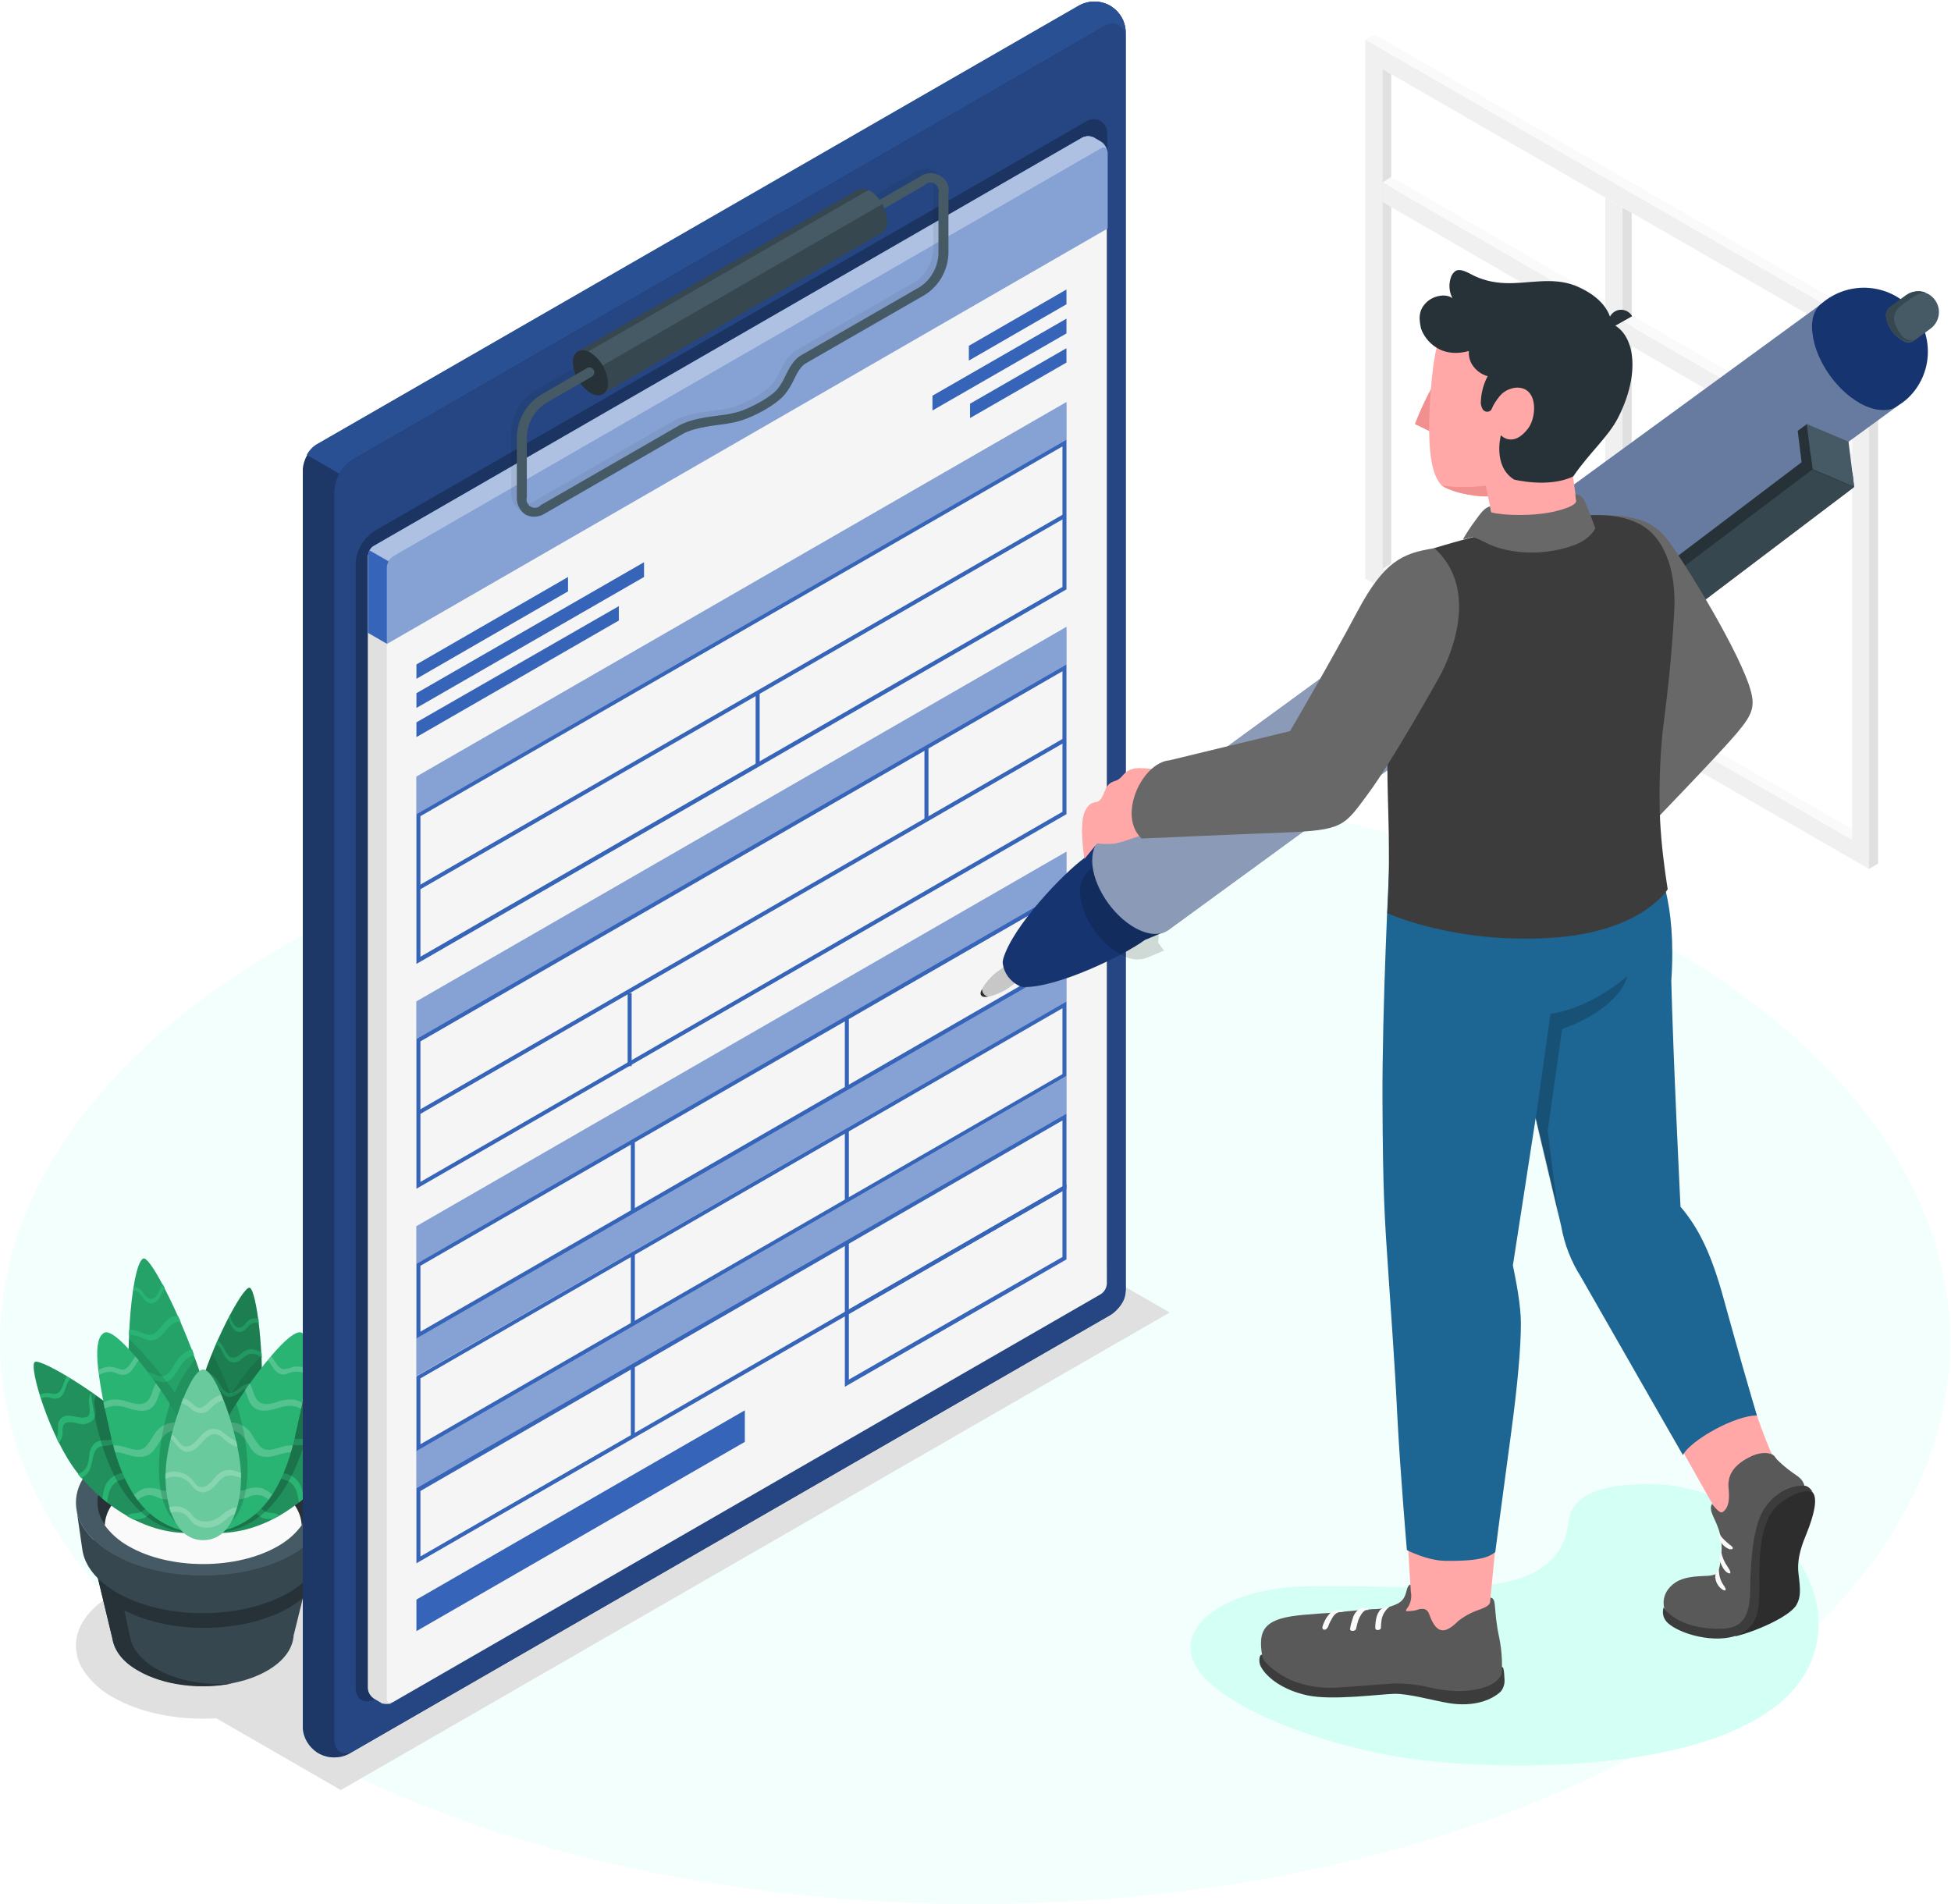 <svg width="419" height="409" viewBox="0 0 419 409" fill="none" xmlns="http://www.w3.org/2000/svg">
  <path d="M61.339 373.58C-20.447 326.411 -20.447 250.083 61.339 202.914C143.125 155.745 275.683 155.831 357.469 202.914C439.255 249.997 439.255 326.411 357.469 373.58C275.683 420.749 143.125 420.749 61.339 373.58Z" fill="#F3FFFC"/>
  <path d="M70.704 355.227C70.446 356.599 69.844 357.886 69.071 359.087C67.439 361.316 65.377 363.203 62.886 364.575C52.233 370.664 34.965 370.664 24.312 364.575C21.907 363.289 19.759 361.402 18.127 359.087C17.354 357.972 16.752 356.685 16.495 355.313C15.55 350.682 18.127 345.879 24.312 342.363C34.965 336.188 52.233 336.188 62.886 342.363C68.985 345.793 71.648 350.596 70.704 355.227Z" fill="#E0E0E0"/>
  <path d="M73.195 384.472L24.398 356.342L202.317 253.771L251.199 281.901L73.195 384.472Z" fill="#E0E0E0"/>
  <path d="M297.504 376.839C320.528 381.385 387.366 382.414 390.458 350.853C392.091 332.586 371.472 318.95 354.978 318.778C348.449 318.693 337.71 319.207 336.851 326.84C335.476 339.361 322.59 340.991 308.673 340.991C300.425 340.991 286.508 340.39 278.175 340.819C271.646 341.162 262.453 343.306 257.986 348.366C247.505 360.287 274.395 372.294 297.504 376.839Z" fill="#D4FFF4"/>
  <path d="M298.793 121.012L397.761 178.043V72.985L298.793 15.953V121.012Z" fill="white"/>
  <path d="M399.651 179.158L397.761 180.273L296.903 122.212L298.793 121.012L399.651 179.158Z" fill="#FAFAFA"/>
  <path d="M293.209 124.271L401.369 186.619V70.841L293.209 8.492V124.271ZM296.903 14.838L397.761 72.985V180.359L296.903 122.212V14.838Z" fill="#F0F0F0"/>
  <path d="M296.903 122.212L298.793 121.012V15.953L296.903 14.838V122.212Z" fill="#E0E0E0"/>
  <path d="M293.209 8.492L295.185 7.377L403.345 69.726L401.369 70.841L293.209 8.492Z" fill="#FAFAFA"/>
  <path d="M403.345 69.726L401.369 70.841V186.619L403.345 185.505V69.726Z" fill="#E0E0E0"/>
  <path d="M396.128 94.168V96.398L296.903 39.195L298.793 37.994L396.128 94.168Z" fill="#FAFAFA"/>
  <path d="M350.425 45.713L348.449 44.598V151.886L350.425 150.771V45.713Z" fill="#E0E0E0"/>
  <path d="M344.755 42.454L348.449 44.598V151.886L344.755 149.828V42.454Z" fill="#F0F0F0"/>
  <path d="M296.903 39.195V43.397L397.761 101.715V97.513L296.903 39.195Z" fill="#F0F0F0"/>
  <path d="M348.449 68.954L350.425 67.754L397.761 95.112V97.513L348.449 68.954Z" fill="#FAFAFA"/>
  <path d="M68.126 330.785H19.072L24.141 351.883C24.57 354.455 26.374 356.942 29.811 358.829C37.457 363.203 49.828 363.203 57.388 358.829C60.996 356.771 62.886 354.027 63.058 351.282L68.126 330.785Z" fill="#37474F"/>
  <path d="M62.113 345.279C63.144 344.679 64.089 343.993 65.034 343.221L67.783 331.986C66.322 333.53 64.69 334.902 62.886 335.931C52.577 341.934 35.996 342.02 25.258 336.445L26.546 331.385L26.117 330.871H19.072L24.141 351.968C24.57 354.541 26.374 357.028 29.811 358.915C35.223 362.002 43.041 362.946 49.913 361.574C37.714 362.517 29.295 357.2 28.093 352.226C27.577 350.253 26.718 345.879 26.718 345.879C36.855 351.111 52.405 350.853 62.113 345.279Z" fill="#263238"/>
  <path d="M70.704 324.61C70.446 325.982 69.844 327.269 69.071 328.384C67.439 330.614 65.377 332.5 62.886 333.873C52.233 339.962 34.965 339.962 24.312 333.873C21.907 332.586 19.759 330.699 18.127 328.384C17.354 327.269 16.752 325.982 16.495 324.61C15.55 319.979 18.127 315.176 24.312 311.66C34.965 305.485 52.233 305.485 62.886 311.66C68.985 315.176 71.648 319.979 70.704 324.61Z" fill="#455A64"/>
  <path d="M69.071 328.384C67.439 330.614 65.377 332.5 62.886 333.873C52.233 339.962 34.965 339.962 24.312 333.873C21.907 332.586 19.759 330.699 18.127 328.384C17.354 327.269 16.752 325.983 16.495 324.61L17.697 332.929C18.213 336.274 20.704 339.533 25.172 342.106C35.309 347.938 51.718 347.938 61.941 342.106C66.322 339.533 68.814 336.36 69.415 333.101L69.501 332.672L70.704 324.696C70.36 325.983 69.844 327.269 69.071 328.384Z" fill="#37474F"/>
  <path d="M59.707 313.461C50.858 308.316 36.426 308.316 27.577 313.461C22.594 316.377 20.361 320.236 21.048 324.01C21.563 326.926 23.711 329.756 27.577 331.9C36.426 337.046 50.858 337.046 59.707 331.9C63.573 329.67 65.721 326.84 66.236 324.01C66.838 320.322 64.69 316.377 59.707 313.461Z" fill="#263238"/>
  <path d="M22.508 327.612C23.797 329.413 25.601 330.957 27.577 332.072C36.426 337.217 50.858 337.217 59.707 332.072C61.683 330.957 63.401 329.499 64.776 327.612C64.69 324.525 62.628 321.523 58.59 319.122C50.343 314.405 36.941 314.405 28.78 319.122C24.656 321.437 22.594 324.525 22.508 327.612Z" fill="#FAFAFA"/>
  <path d="M45.274 318.092C41.236 316.978 40.549 308.144 42.783 298.882C45.017 289.791 52.147 276.241 53.608 276.584C55.068 276.927 56.958 291.592 55.927 301.369C54.724 313.118 49.398 319.122 45.274 318.092Z" fill="#29B473"/>
  <path opacity="0.3" d="M45.274 318.092C41.236 316.978 40.549 308.144 42.783 298.882C45.017 289.791 52.147 276.241 53.608 276.584C55.068 276.927 56.958 291.592 55.927 301.369C54.724 313.118 49.398 319.122 45.274 318.092Z" fill="black"/>
  <path opacity="0.5" d="M47.336 289.534C48.023 290.649 48.539 292.621 50.257 292.621C51.632 292.621 52.319 291.163 53.608 290.82C54.638 290.649 55.583 290.992 56.357 291.678L56.271 290.649C55.583 290.134 54.724 289.791 53.865 289.791C53.092 289.877 52.405 290.134 51.889 290.649C51.288 291.163 50.515 291.849 49.57 291.506C48.711 291.163 48.281 289.877 47.766 289.019C47.508 288.59 47.164 288.162 46.649 287.904C46.563 288.162 46.391 288.419 46.305 288.676C46.735 288.933 47.078 289.191 47.336 289.534ZM52.147 285.932C52.663 285.589 53.178 285.16 53.522 284.645C54.123 284.131 54.896 283.959 55.583 284.216H55.669C55.669 283.873 55.583 283.616 55.583 283.273L55.154 283.187C54.553 283.102 53.951 283.187 53.436 283.53C52.834 283.959 52.577 284.645 51.975 284.988C50.944 285.589 50.085 284.474 49.742 283.616C49.57 283.187 49.484 282.844 49.398 282.415C49.312 282.587 49.14 282.844 49.054 283.016C49.14 283.273 49.226 283.616 49.312 283.873C49.656 285.074 50.773 286.618 52.147 285.932ZM52.061 297.681C51.288 298.11 50.687 298.882 49.828 299.139C47.766 299.739 47.25 296.48 45.876 295.537C45.36 295.108 44.673 294.937 43.986 295.022C43.9 295.28 43.814 295.537 43.728 295.794C44.072 295.709 44.415 295.709 44.759 295.794C45.618 296.052 46.219 296.652 46.563 297.424C47.25 298.624 48.109 300.34 49.742 299.997C50.429 299.739 51.116 299.396 51.718 298.882C52.491 298.196 53.522 297.938 54.553 298.11C55.154 298.281 55.669 298.539 56.185 298.968L56.271 298.024C55.669 297.595 55.068 297.252 54.295 297.167C53.522 297.081 52.663 297.252 52.061 297.681ZM53.35 304.799C52.405 304.628 51.46 304.714 50.601 305.142C49.656 305.657 48.883 306.6 47.938 306.943C45.704 307.801 45.36 304.542 43.728 303.77C43.212 303.513 42.611 303.427 42.01 303.427L41.924 304.199C42.096 304.199 42.353 304.199 42.611 304.199C43.642 304.371 44.501 305.057 44.931 306C45.704 307.458 46.735 308.659 48.539 307.801C49.484 307.372 50.171 306.429 51.202 306C52.233 305.485 53.522 305.571 54.467 306.343C54.724 306.6 54.896 306.858 55.068 307.115C55.154 306.772 55.24 306.515 55.326 306.172C54.724 305.485 54.037 304.971 53.35 304.799Z" fill="#29B473"/>
  <path opacity="0.1" d="M45.274 318.092C49.398 319.207 54.724 313.118 56.013 301.369C56.357 298.024 56.443 294.594 56.271 291.249C52.92 293.993 49.57 299.568 49.57 299.568C48.453 296.566 47.078 293.565 45.618 290.649C44.501 293.307 43.556 296.052 42.869 298.882C40.549 308.144 41.237 316.977 45.274 318.092Z" fill="black"/>
  <path d="M42.01 322.981C36.683 326.411 31.615 314.233 28.951 304.971C26.288 295.709 28.006 271.609 30.756 270.323C32.645 269.38 42.783 290.992 44.759 301.54C46.219 309.087 46.219 320.236 42.01 322.981Z" fill="#29B473"/>
  <path opacity="0.1" d="M42.01 322.981C36.683 326.411 31.615 314.233 28.951 304.971C26.288 295.709 28.006 271.609 30.756 270.323C32.645 269.38 42.783 290.992 44.759 301.54C46.219 309.087 46.219 320.236 42.01 322.981Z" fill="black"/>
  <path d="M30.412 287.304C32.13 288.162 33.419 288.162 34.793 286.704C36.168 285.246 36.941 283.702 38.831 283.959C38.659 283.53 38.487 283.102 38.23 282.673C37.886 282.673 37.628 282.673 37.285 282.759C35.652 283.187 34.879 284.903 33.676 286.017C31.872 287.733 29.982 285.503 27.921 285.589H27.749L27.663 286.704C28.694 286.704 29.553 286.875 30.412 287.304ZM45.188 303.856C44.931 303.77 44.587 303.684 44.329 303.599C43.47 303.427 42.525 303.599 41.752 304.199C40.12 305.4 40.034 308.058 37.456 307.372C35.481 306.858 33.934 305.571 31.872 306.6C31.185 306.943 30.498 307.458 29.982 308.058L30.326 309.002C31.013 308.23 31.958 307.715 32.903 307.372C35.137 306.772 36.855 309.087 39.089 308.659C40.893 308.316 41.151 306.343 42.353 305.314C43.212 304.714 44.415 304.628 45.36 305.142C45.274 304.714 45.188 304.285 45.188 303.856ZM30.584 278.556C31.185 279.414 32.13 280.357 33.247 279.757C34.364 279.157 34.621 277.613 35.395 276.669L34.965 275.812C34.192 276.841 33.848 279.071 32.302 278.985C31.185 278.899 30.67 277.184 29.725 276.669C29.467 276.498 29.123 276.412 28.78 276.498L28.694 277.184H28.951C29.639 277.27 30.068 277.956 30.584 278.556ZM34.621 296.824C36.769 297.252 37.8 294.765 38.745 293.393C39.432 292.278 40.463 291.421 41.666 290.906C41.494 290.563 41.408 290.134 41.236 289.791C40.807 289.877 40.463 290.048 40.12 290.22C39.175 290.82 38.401 291.592 37.8 292.535C37.199 293.479 36.597 294.765 35.652 295.366C34.536 296.137 33.161 294.937 32.044 294.765C30.927 294.594 29.811 294.679 28.78 295.022C28.436 295.108 28.092 295.28 27.749 295.537C27.749 296.052 27.835 296.566 27.835 297.081C28.78 296.309 29.982 295.88 31.271 295.966C32.474 295.966 33.419 296.566 34.621 296.824Z" fill="#29B473"/>
  <path opacity="0.1" d="M41.924 291.935C40.12 294.079 38.659 296.48 37.543 299.053C37.543 299.053 31.701 291.163 27.663 287.561C27.405 294.079 27.749 300.94 28.952 304.971C31.615 314.233 36.598 326.411 42.01 322.981C46.305 320.236 46.219 309.087 44.759 301.54C44.072 298.196 43.127 295.022 41.924 291.935Z" fill="black"/>
  <path d="M41.58 329.241C31.787 329.756 22.594 323.838 16.666 316.377C10.739 308.916 6.1 293.479 7.474 292.535C8.849 291.592 24.656 301.283 30.584 308.316C38.316 317.492 41.58 329.241 41.58 329.241Z" fill="#29B473"/>
  <path opacity="0.2" d="M41.58 329.241C31.787 329.756 22.594 323.838 16.666 316.377C10.739 308.916 6.1 293.479 7.474 292.535C8.849 291.592 24.656 301.283 30.584 308.316C38.316 317.492 41.58 329.241 41.58 329.241Z" fill="black"/>
  <path d="M20.189 304.714C20.79 303.77 20.447 302.655 20.275 301.712C20.189 301.026 20.275 300.34 20.704 299.825L19.587 299.053C19.158 299.825 18.986 300.768 19.158 301.712C19.33 302.827 19.587 304.285 18.127 304.456C16.495 304.714 14.175 303.17 12.886 304.885C12.285 305.657 12.457 306.686 12.457 307.629C12.457 308.058 12.285 308.487 12.113 308.83C12.285 309.173 12.457 309.602 12.629 309.945C13.058 309.43 13.23 308.916 13.402 308.316C13.574 307.201 13.058 305.743 14.605 305.485C15.636 305.314 16.667 305.828 17.783 305.914C18.728 305.828 19.673 305.485 20.189 304.714ZM14.777 296.566C14.863 296.395 15.034 296.223 15.206 296.137L14.347 295.623C13.66 296.566 13.66 297.853 12.886 298.796C12.457 299.311 11.684 299.568 11.082 299.311C10.395 299.139 9.708 299.139 9.021 299.396C8.849 299.482 8.763 299.568 8.591 299.654C8.677 299.911 8.763 300.082 8.849 300.34C9.192 300.168 9.536 300.082 9.88 300.082C10.653 300.082 11.34 300.425 12.027 300.425C12.543 300.34 12.972 300.168 13.316 299.739C14.089 298.71 14.089 297.51 14.777 296.566ZM25.601 309.688C26.374 309.002 26.89 308.144 27.062 307.201C27.148 306.515 27.233 305.828 27.319 305.142L26.374 304.285C26.203 305.4 26.288 306.6 25.687 307.715C25.086 308.83 23.883 309.43 22.68 309.345C21.735 309.259 20.79 309.516 20.103 310.202C19.502 310.974 19.158 311.918 19.158 312.861C18.986 314.233 18.728 315.52 17.44 316.291C17.182 316.377 17.01 316.549 16.753 316.634C17.01 316.892 17.182 317.235 17.44 317.492C17.955 317.235 18.471 316.806 18.814 316.377C20.447 314.405 19.158 310.545 22.594 310.545C23.711 310.46 24.742 310.202 25.601 309.688ZM30.842 310.631C31.013 310.288 31.271 309.945 31.615 309.602C31.357 309.259 31.013 308.916 30.756 308.573C29.983 309.43 29.381 310.46 29.209 311.66C29.038 312.947 28.608 314.233 27.921 315.348C27.062 316.463 25.687 316.291 24.57 316.978C23.625 317.492 22.852 318.35 22.508 319.379C22.251 320.151 22.079 321.008 21.993 321.866C22.337 322.123 22.68 322.466 23.024 322.724C23.024 322.638 23.024 322.638 23.024 322.552C23.196 321.18 23.453 319.722 24.484 318.693C25.515 317.664 26.976 317.835 28.007 317.063C30.154 315.605 29.811 312.689 30.842 310.631ZM35.137 314.748C34.879 315.005 34.622 315.176 34.364 315.52C32.646 317.321 32.903 319.722 32.302 321.952C32.044 323.152 31.271 324.267 30.154 324.782C29.209 325.211 28.178 324.782 27.319 325.554L27.233 325.639C27.749 325.897 28.178 326.154 28.694 326.411C28.952 326.326 29.295 326.326 29.553 326.326C30.068 326.326 30.584 326.154 31.099 325.983C31.872 325.554 32.56 324.782 32.903 323.924C33.934 321.78 33.505 319.293 34.708 317.235C34.965 316.72 35.309 316.291 35.738 315.948C35.653 315.52 35.395 315.091 35.137 314.748Z" fill="#29B473"/>
  <path opacity="0.2" d="M19.502 298.967C20.447 307.029 24.742 328.898 41.58 329.241C41.58 329.241 38.316 317.578 30.498 308.316C28.006 305.314 23.711 301.883 19.502 298.967Z" fill="black"/>
  <path d="M41.58 329.241C33.848 328.127 27.233 323.238 23.883 308.744C20.532 294.251 19.931 287.733 22.336 286.275C25 284.645 35.566 299.225 38.917 305.657C47.422 321.78 41.58 329.241 41.58 329.241Z" fill="#29B473"/>
  <path opacity="0.2" d="M27.319 302.398C29.209 302.998 31.787 303.684 33.161 301.712C33.848 300.769 34.02 299.568 34.536 298.539C34.192 298.024 33.848 297.595 33.505 297.081C32.646 298.453 32.646 300.425 31.185 301.283C30.068 301.883 28.78 301.455 27.577 301.112C26.46 300.683 25.258 300.511 24.055 300.597C23.367 300.683 22.766 300.94 22.165 301.283L22.422 302.569C22.68 302.398 22.938 302.312 23.196 302.226C24.656 301.798 26.031 301.883 27.319 302.398ZM25 294.937C25.515 295.194 26.203 295.366 26.804 295.28C28.007 295.022 28.608 293.908 29.209 292.964C29.381 292.707 29.553 292.45 29.811 292.192L29.123 291.335L28.952 291.506C28.264 292.364 27.577 294.165 26.288 294.165C25.601 294.079 25 293.822 24.398 293.65C23.883 293.565 23.282 293.479 22.766 293.65C22.251 293.736 21.735 293.908 21.22 294.251C21.22 294.594 21.306 294.937 21.306 295.28C21.907 294.937 22.68 294.679 23.367 294.679C23.883 294.594 24.484 294.679 25 294.937ZM33.419 310.974C34.192 309.945 34.708 308.659 35.738 307.887C36.941 307.115 38.316 306.858 39.69 307.201C39.432 306.686 39.175 306.086 38.831 305.571C37.972 305.4 37.027 305.485 36.168 305.743C34.965 306.086 33.934 306.858 33.247 307.887C32.646 308.916 32.044 309.859 31.271 310.717C29.725 312.175 27.577 310.888 25.859 310.545C25.343 310.46 24.828 310.374 24.312 310.46C24.484 310.974 24.57 311.489 24.742 311.918C25.429 311.918 26.117 312.003 26.804 312.261C29.381 313.118 31.701 313.547 33.419 310.974ZM42.353 313.804C42.182 313.804 42.096 313.89 41.924 313.89C40.893 314.319 40.034 315.005 39.347 315.863C38.573 316.806 38.23 318.007 37.457 318.95C36.855 319.979 35.481 320.494 34.364 319.979C33.247 319.55 32.044 319.465 30.927 319.722C30.154 319.979 29.381 320.494 28.78 321.094C29.038 321.523 29.295 321.866 29.553 322.209C30.068 321.78 30.584 321.437 31.185 321.266C32.044 321.008 32.989 321.18 33.848 321.609C35.824 322.552 38.23 321.866 39.261 319.979C39.948 319.036 40.292 317.835 41.065 316.978C41.494 316.463 42.01 316.034 42.611 315.777C42.697 315.091 42.525 314.49 42.353 313.804Z" fill="white"/>
  <path opacity="0.15" d="M38.917 305.657C38.316 304.456 37.457 303.084 36.512 301.455C33.161 311.746 32.13 326.754 41.666 329.241C41.58 329.241 47.422 321.78 38.917 305.657Z" fill="black"/>
  <path d="M45.618 329.241C55.412 329.756 64.604 323.838 70.532 316.377C76.459 308.916 81.099 293.479 79.81 292.535C78.521 291.592 62.542 301.283 56.7 308.316C48.883 317.492 45.618 329.241 45.618 329.241Z" fill="#29B473"/>
  <path opacity="0.2" d="M45.618 329.241C55.412 329.756 64.604 323.838 70.532 316.377C76.459 308.916 81.099 293.479 79.81 292.535C78.521 291.592 62.542 301.283 56.7 308.316C48.883 317.492 45.618 329.241 45.618 329.241Z" fill="black"/>
  <path d="M69.415 305.657C70.446 305.571 71.477 305.057 72.594 305.228C74.14 305.485 73.71 306.943 73.796 308.058C73.882 308.659 74.14 309.259 74.484 309.688C74.656 309.345 74.827 308.916 74.999 308.573C74.827 308.23 74.656 307.801 74.656 307.372C74.656 306.429 74.913 305.485 74.226 304.628C72.937 302.998 70.618 304.456 68.986 304.199C67.439 304.027 67.783 302.57 67.869 301.455C68.04 300.597 67.954 299.654 67.525 298.796L66.408 299.568C66.752 300.168 66.924 300.769 66.838 301.455C66.666 302.484 66.408 303.599 66.924 304.456C67.611 305.485 68.556 305.828 69.415 305.657ZM73.968 299.654C74.312 299.997 74.741 300.254 75.257 300.34C76.03 300.425 76.717 299.997 77.405 299.997C77.748 299.997 78.092 300.082 78.436 300.254C78.521 299.997 78.607 299.739 78.693 299.568C78.607 299.482 78.436 299.396 78.264 299.311C77.576 299.053 76.889 299.053 76.202 299.225C75.515 299.482 74.827 299.225 74.312 298.71C73.625 297.767 73.625 296.48 72.851 295.537L71.992 296.052C72.164 296.137 72.336 296.309 72.422 296.48C73.109 297.51 73.109 298.71 73.968 299.654ZM64.604 310.374C68.126 310.374 66.752 314.233 68.384 316.206C68.728 316.634 69.243 316.978 69.759 317.235C70.016 316.978 70.274 316.72 70.446 316.377C70.188 316.291 70.016 316.206 69.759 316.034C68.47 315.262 68.298 313.976 68.04 312.604C67.954 311.66 67.611 310.717 67.095 309.945C66.408 309.259 65.463 309.002 64.432 309.087C63.23 309.173 62.027 308.573 61.425 307.544C60.824 306.429 60.91 305.314 60.738 304.113L59.793 304.971C59.879 305.657 59.965 306.343 60.051 307.029C60.223 308.058 60.824 308.916 61.511 309.602C62.456 310.288 63.487 310.545 64.604 310.374ZM59.106 317.063C60.223 317.835 61.683 317.664 62.714 318.693C63.745 319.722 63.917 321.094 64.174 322.552V322.724C64.518 322.466 64.862 322.209 65.205 321.866C65.12 321.008 64.948 320.236 64.69 319.379C64.26 318.35 63.573 317.492 62.628 316.978C61.511 316.377 60.137 316.463 59.278 315.348C58.59 314.233 58.161 313.032 57.989 311.746C57.731 310.631 57.216 309.516 56.443 308.659C56.185 309.002 55.841 309.345 55.584 309.688C55.841 310.031 56.099 310.374 56.271 310.717C57.388 312.689 57.044 315.605 59.106 317.063ZM51.374 315.948C51.804 316.291 52.147 316.72 52.405 317.149C53.694 319.122 53.264 321.694 54.209 323.838C54.553 324.696 55.24 325.382 56.099 325.897C56.614 326.154 57.13 326.24 57.645 326.24C57.903 326.24 58.247 326.24 58.505 326.326C59.02 326.068 59.45 325.811 59.965 325.554L59.879 325.468C59.106 324.696 57.989 325.125 57.044 324.696C55.927 324.096 55.154 323.067 54.982 321.866C54.381 319.636 54.553 317.235 52.92 315.434C52.663 315.177 52.405 314.919 52.147 314.662C51.804 315.091 51.632 315.52 51.374 315.948Z" fill="#29B473"/>
  <path opacity="0.2" d="M67.697 298.967C66.752 307.029 62.456 328.898 45.618 329.241C45.618 329.241 48.883 317.578 56.7 308.316C59.192 305.314 63.487 301.883 67.697 298.967Z" fill="black"/>
  <path d="M45.618 329.241C53.35 328.127 59.965 323.238 63.315 308.744C66.666 294.251 67.267 287.733 64.862 286.275C62.199 284.645 51.632 299.225 48.281 305.657C39.776 321.78 45.618 329.241 45.618 329.241Z" fill="#29B473"/>
  <path opacity="0.2" d="M63.917 302.226C64.174 302.312 64.432 302.484 64.69 302.569L64.948 301.283C64.346 300.94 63.745 300.768 63.058 300.597C61.855 300.511 60.652 300.683 59.535 301.112C58.419 301.455 57.13 301.883 55.927 301.283C54.467 300.511 54.467 298.453 53.608 297.081C53.264 297.595 52.92 298.024 52.577 298.539C53.092 299.482 53.264 300.768 53.951 301.712C55.412 303.599 57.903 302.998 59.793 302.398C61.168 301.883 62.628 301.798 63.917 302.226ZM63.917 294.594C64.69 294.679 65.377 294.851 65.979 295.194C65.979 294.851 66.064 294.508 66.15 294.165C65.721 293.908 65.12 293.65 64.604 293.564C64.088 293.479 63.487 293.479 62.972 293.564C62.37 293.822 61.683 293.993 61.082 294.079C59.707 294.079 59.106 292.278 58.333 291.42C58.247 291.335 58.247 291.335 58.161 291.249L57.474 292.107C57.731 292.364 57.903 292.621 58.075 292.878C58.676 293.822 59.278 294.937 60.48 295.194C61.082 295.28 61.683 295.108 62.284 294.851C62.714 294.679 63.315 294.594 63.917 294.594ZM60.394 312.261C61.082 312.089 61.769 311.918 62.456 311.918C62.628 311.403 62.714 310.974 62.886 310.46C62.37 310.46 61.855 310.46 61.339 310.545C59.621 310.888 57.474 312.175 55.927 310.717C55.154 309.859 54.553 308.916 53.951 307.887C53.264 306.858 52.233 306.086 51.03 305.743C50.171 305.485 49.226 305.4 48.367 305.571C48.109 306.086 47.766 306.686 47.508 307.201C48.883 306.858 50.257 307.115 51.46 307.887C52.577 308.659 53.092 309.859 53.779 310.974C55.498 313.547 57.817 313.118 60.394 312.261ZM44.415 315.691C45.017 315.948 45.618 316.377 46.048 316.892C46.821 317.835 47.164 318.95 47.852 319.893C48.968 321.78 51.374 322.552 53.35 321.523C54.123 321.094 55.068 321.008 56.013 321.18C56.614 321.351 57.216 321.694 57.645 322.123C57.903 321.78 58.161 321.437 58.419 321.008C57.817 320.408 57.044 319.979 56.271 319.636C55.154 319.379 53.951 319.465 52.92 319.893C51.803 320.408 50.429 319.979 49.828 318.864C49.14 317.921 48.711 316.72 47.938 315.777C47.25 314.919 46.391 314.233 45.36 313.804C45.274 313.719 45.103 313.719 45.017 313.719C44.673 314.49 44.501 315.091 44.415 315.691Z" fill="white"/>
  <path opacity="0.15" d="M48.281 305.657C48.883 304.456 49.742 303.084 50.773 301.455C54.123 311.746 55.154 326.754 45.618 329.241C45.618 329.241 39.776 321.78 48.281 305.657Z" fill="black"/>
  <path d="M43.642 330.785C50.171 330.785 52.319 321.952 51.632 314.833C50.944 307.715 46.477 294.165 43.642 294.165C40.807 294.165 36.254 307.715 35.652 314.833C35.051 321.952 37.113 330.785 43.642 330.785Z" fill="#29B473"/>
  <path opacity="0.3" d="M43.642 330.785C50.171 330.785 52.319 321.952 51.632 314.833C50.944 307.715 46.477 294.165 43.642 294.165C40.807 294.165 36.254 307.715 35.652 314.833C35.051 321.952 37.113 330.785 43.642 330.785Z" fill="white"/>
  <path opacity="0.2" d="M43.556 303.513C44.587 303.341 45.274 302.484 45.962 301.798C46.563 301.283 47.25 300.94 47.938 300.768C47.766 300.34 47.594 299.911 47.422 299.568C46.391 299.911 45.446 300.511 44.673 301.283C44.329 301.712 43.814 302.055 43.298 302.312C42.525 302.569 42.01 302.141 41.494 301.626C40.893 301.026 40.206 300.511 39.347 300.34H39.261C39.089 300.683 39.003 301.026 38.831 301.369C39.69 301.54 40.464 301.969 41.065 302.655C41.838 303.256 42.697 303.599 43.556 303.513ZM38.745 311.231C40.893 312.947 42.697 310.545 44.072 309.087C45.188 307.887 46.477 307.629 47.766 308.744C48.453 309.516 49.312 310.117 50.257 310.545C50.515 310.631 50.773 310.717 51.03 310.717C50.944 310.288 50.858 309.859 50.773 309.516C49.742 309.087 48.883 308.487 48.109 307.801C46.133 306.171 44.415 306.858 42.869 308.659C42.01 309.688 40.549 311.403 39.089 310.374C38.23 309.688 37.8 308.659 36.941 308.058C36.855 308.401 36.769 308.744 36.683 309.087C37.457 309.516 37.886 310.631 38.745 311.231ZM41.151 319.036C42.353 320.665 43.9 321.094 45.618 319.636C46.477 318.95 46.993 318.007 47.852 317.406C49.054 316.549 50.515 316.978 51.803 317.492C51.803 317.063 51.803 316.72 51.803 316.377C51.202 316.12 50.601 315.948 49.999 315.777C49.054 315.605 48.023 315.777 47.164 316.377C46.219 317.063 45.704 318.092 44.759 318.779C44.243 319.293 43.556 319.465 42.869 319.379C42.096 319.122 41.666 318.178 41.151 317.664C40.464 316.977 39.604 316.463 38.574 316.206C37.542 315.948 36.426 316.034 35.481 316.549C35.481 316.892 35.481 317.321 35.481 317.664C37.457 316.634 39.862 317.235 41.151 319.036ZM47.336 325.639C46.305 326.497 45.017 326.84 43.642 326.754C42.955 326.754 42.268 326.411 41.752 325.983C41.408 325.639 41.151 325.125 40.721 324.782C40.034 324.096 39.175 323.667 38.316 323.581C37.628 323.495 36.941 323.581 36.254 323.753C36.34 324.182 36.512 324.525 36.597 324.953C37.714 324.525 38.917 324.696 39.862 325.382C40.635 325.982 40.979 326.926 41.838 327.44C42.611 327.869 43.47 328.127 44.415 328.127C45.36 328.127 46.305 327.869 47.078 327.44C48.023 326.926 48.711 326.068 49.57 325.554C49.828 325.382 50.085 325.296 50.343 325.211C50.515 324.696 50.687 324.267 50.858 323.753C50.515 323.753 50.257 323.838 49.913 323.924C49.054 324.353 48.109 324.953 47.336 325.639Z" fill="white"/>
  <path d="M231.955 1.117L68.126 95.455C66.322 96.656 65.205 98.628 65.033 100.772V371.094C65.119 373.238 66.322 375.21 68.126 376.411L68.728 376.754C70.618 377.697 72.937 377.697 74.827 376.754L238.656 282.33C240.461 281.13 241.577 279.157 241.749 277.013V6.692C241.663 4.548 240.461 2.575 238.656 1.374L238.055 1.031C236.165 0.088 233.845 0.088 231.955 1.117Z" fill="#3564B9"/>
  <path opacity="0.45" d="M231.955 1.117L68.126 95.455C66.322 96.656 65.205 98.628 65.033 100.772V371.094C65.119 373.238 66.322 375.21 68.126 376.411L68.728 376.754C70.618 377.697 72.937 377.697 74.827 376.754L238.656 282.33C240.461 281.13 241.577 279.157 241.749 277.013V6.692C241.663 4.548 240.461 2.575 238.656 1.374L238.055 1.031C236.165 0.088 233.845 0.088 231.955 1.117Z" fill="black"/>
  <path d="M241.749 277.184C241.749 279.843 239.859 281.558 237.54 282.93L76.03 375.982C73.71 377.354 71.82 376.239 71.82 373.495V105.918C71.82 102.916 73.453 100.172 76.03 98.628L237.54 5.49C238.914 4.719 240.632 5.147 241.406 6.52C241.663 6.948 241.749 7.463 241.749 7.978V277.184Z" fill="#3564B9"/>
  <path opacity="0.3" d="M241.749 277.184C241.749 279.843 239.859 281.558 237.54 282.93L76.03 375.982C73.71 377.354 71.82 376.239 71.82 373.495V105.918C71.82 102.916 73.453 100.172 76.03 98.628L237.54 5.49C238.914 4.719 240.632 5.147 241.406 6.52C241.663 6.948 241.749 7.463 241.749 7.978V277.184Z" fill="black"/>
  <path d="M241.749 6.691V7.892C241.749 6.348 240.461 5.062 238.914 5.062C238.399 5.062 237.969 5.233 237.54 5.405L76.03 98.542C74.741 99.314 73.71 100.343 72.937 101.629L72.851 101.715L65.893 97.684C66.408 96.741 67.181 95.883 68.126 95.369L231.956 1.031C233.846 0.087 236.165 0.087 238.055 1.031L238.656 1.374C240.546 2.574 241.663 4.547 241.749 6.691Z" fill="#3564B9"/>
  <path opacity="0.2" d="M241.749 6.691V7.892C241.749 6.348 240.461 5.062 238.914 5.062C238.399 5.062 237.969 5.233 237.54 5.405L76.03 98.542C74.741 99.314 73.71 100.343 72.937 101.629L72.851 101.715L65.893 97.684C66.408 96.741 67.181 95.883 68.126 95.369L231.956 1.031C233.846 0.087 236.165 0.087 238.055 1.031L238.656 1.374C240.546 2.574 241.663 4.547 241.749 6.691Z" fill="black"/>
  <path opacity="0.25" d="M237.797 270.923C237.797 273.668 235.821 275.469 233.416 276.841L80.755 364.833C78.35 366.205 76.374 365.09 76.374 362.346V121.44C76.374 118.353 78.006 115.523 80.669 113.893L233.416 25.988C234.791 25.216 236.595 25.644 237.368 27.017C237.626 27.445 237.711 27.96 237.797 28.475V270.923Z" fill="black"/>
  <path d="M80.325 117.238L232.385 29.59C233.158 29.161 234.189 29.161 234.962 29.59L236.423 30.447C237.196 30.962 237.711 31.819 237.711 32.677V275.726C237.625 276.669 237.196 277.441 236.423 277.956L84.363 365.604C83.59 366.033 82.559 366.033 81.786 365.604L80.325 364.747C79.552 364.232 79.037 363.375 79.037 362.517V119.554C79.037 118.61 79.552 117.753 80.325 117.238Z" fill="#F5F5F5"/>
  <path d="M84.105 365.862C83.933 365.948 83.762 365.948 83.59 365.948H83.332C83.074 365.948 82.817 365.948 82.559 365.948C82.387 365.948 82.215 365.862 82.043 365.862C81.957 365.862 81.872 365.776 81.786 365.69L80.325 364.833C79.552 364.318 79.037 363.46 79.037 362.603V119.554C79.037 119.125 79.208 118.696 79.38 118.267L83.418 120.583C83.16 121.012 83.074 121.44 83.074 121.869V364.918C83.074 365.604 83.504 365.948 84.105 365.862Z" fill="#E0E0E0"/>
  <path d="M236.509 30.447L235.048 29.59C234.275 29.161 233.244 29.161 232.471 29.59L80.411 117.238C79.638 117.753 79.123 118.61 79.123 119.468V135.848L83.16 138.25L237.883 49.057V32.677C237.711 31.819 237.282 30.962 236.509 30.447Z" fill="#3564B9"/>
  <path opacity="0.4" d="M236.509 30.447L235.048 29.59C234.275 29.161 233.244 29.161 232.471 29.59L80.411 117.238C79.638 117.753 79.123 118.61 79.123 119.468V135.848L83.16 138.25L237.883 49.057V32.677C237.711 31.819 237.282 30.962 236.509 30.447Z" fill="white"/>
  <path d="M237.711 32.248C237.54 31.733 237.024 31.562 236.423 31.905L84.363 119.554C84.019 119.811 83.676 120.154 83.418 120.497L79.38 118.182C79.638 117.753 79.896 117.41 80.325 117.238L232.385 29.59C233.158 29.161 234.189 29.161 234.962 29.59L236.423 30.447C237.11 30.876 237.54 31.562 237.711 32.248Z" fill="#3564B9"/>
  <path opacity="0.6" d="M237.711 32.248C237.54 31.733 237.024 31.562 236.423 31.905L84.363 119.554C84.019 119.811 83.676 120.154 83.418 120.497L79.38 118.182C79.638 117.753 79.896 117.41 80.325 117.238L232.385 29.59C233.158 29.161 234.189 29.161 234.962 29.59L236.423 30.447C237.11 30.876 237.54 31.562 237.711 32.248Z" fill="white"/>
  <path d="M79.037 119.554V135.934L83.074 138.25V121.869C83.074 121.44 83.246 121.012 83.418 120.583L79.38 118.267C79.123 118.61 79.037 119.039 79.037 119.554Z" fill="#3564B9"/>
  <path d="M208.073 74.271L229.034 62.179V65.352L208.073 77.445V74.271Z" fill="#3564B9"/>
  <path d="M200.255 84.992L229.035 68.44V71.613L200.255 88.165V84.992Z" fill="#3564B9"/>
  <path d="M208.33 86.707L229.034 74.786V77.873L208.33 89.794V86.707Z" fill="#3564B9"/>
  <path d="M89.432 142.709L121.991 123.928V127.015L89.432 145.797V142.709Z" fill="#3564B9"/>
  <path d="M89.432 148.884L138.314 120.754V123.928L89.432 152.057V148.884Z" fill="#3564B9"/>
  <path d="M89.432 155.145L132.902 130.188V133.276L89.432 158.318V155.145Z" fill="#3564B9"/>
  <path d="M89.432 166.808L229.034 86.364V94.425L89.432 174.87V166.808Z" fill="#3564B9"/>
  <path opacity="0.4" d="M89.432 166.808L229.034 86.364V94.425L89.432 174.87V166.808Z" fill="white"/>
  <path d="M228.175 95.883V126.072L90.291 205.487V175.299L228.175 95.883ZM229.034 94.425L89.432 174.87V207.031L229.034 126.586V94.425Z" fill="#3564B9"/>
  <path d="M228.413 110.431L89.646 190.372L90.075 191.114L228.843 111.173L228.413 110.431Z" fill="#3564B9"/>
  <path d="M163.142 148.713H162.283V164.321H163.142V148.713Z" fill="#3564B9"/>
  <path d="M89.432 215.092L229.034 134.648V142.709L89.432 223.154V215.092Z" fill="#3564B9"/>
  <path opacity="0.4" d="M89.432 215.092L229.034 134.648V142.709L89.432 223.154V215.092Z" fill="white"/>
  <path d="M228.175 144.167V174.356L90.291 253.857V223.669L228.175 144.167ZM229.034 142.709L89.432 223.154V255.315L229.034 174.87V142.709Z" fill="#3564B9"/>
  <path d="M228.383 158.601L89.648 238.622L90.078 239.365L228.813 159.344L228.383 158.601Z" fill="#3564B9"/>
  <path d="M135.651 213.291H134.792V228.986H135.651V213.291Z" fill="#3564B9"/>
  <path d="M199.396 160.462H198.537V176.071H199.396V160.462Z" fill="#3564B9"/>
  <path d="M89.432 263.376L229.034 182.932V190.908L89.432 271.438V263.376Z" fill="#3564B9"/>
  <path opacity="0.4" d="M89.432 263.376L229.034 182.932V190.908L89.432 271.438V263.376Z" fill="white"/>
  <path d="M228.175 192.451V206.516L90.291 286.018V271.867L228.175 192.451ZM229.034 190.908L89.432 271.438V287.561L229.034 207.117V190.908Z" fill="#3564B9"/>
  <path d="M136.338 245.281H135.479V260.289H136.338V245.281Z" fill="#3564B9"/>
  <path d="M182.3 218.609H181.441V233.703H182.3V218.609Z" fill="#3564B9"/>
  <path d="M89.432 287.475L229.034 207.031V215.092L89.432 295.537V287.475Z" fill="#3564B9"/>
  <path opacity="0.4" d="M89.432 287.475L229.034 207.031V215.092L89.432 295.537V287.475Z" fill="white"/>
  <path d="M228.175 216.55V230.701L90.291 310.202V296.052L228.175 216.55ZM229.034 215.092L89.432 295.623V311.746L229.034 231.13V215.092Z" fill="#3564B9"/>
  <path d="M136.338 269.38H135.479V284.388H136.338V269.38Z" fill="#3564B9"/>
  <path d="M182.3 242.794H181.441V257.888H182.3V242.794Z" fill="#3564B9"/>
  <path d="M89.432 311.66L229.034 231.13V239.191L89.432 319.636V311.66Z" fill="#3564B9"/>
  <path opacity="0.4" d="M89.432 311.66L229.034 231.13V239.191L89.432 319.636V311.66Z" fill="white"/>
  <path d="M228.175 240.649V254.8L90.291 334.301V320.236L228.175 240.649ZM229.034 239.192L89.432 319.636V335.759L229.034 255.315V239.192Z" fill="#3564B9"/>
  <path d="M136.338 293.479H135.479V308.487H136.338V293.479Z" fill="#3564B9"/>
  <path d="M182.3 266.893H181.441V281.987H182.3V266.893Z" fill="#3564B9"/>
  <path d="M228.175 255.829V269.98L182.3 296.309V282.158L228.175 255.829ZM229.035 254.371L181.441 281.729V297.853L229.035 270.495V254.371Z" fill="#3564B9"/>
  <path d="M89.432 343.564L159.963 302.913V309.688L89.432 350.339V343.564Z" fill="#3564B9"/>
  <g opacity="0.25">
  <path opacity="0.25" d="M202.575 40.567V53.603C202.403 57.205 200.513 60.55 197.42 62.436L172.077 77.016C170.788 77.702 170.101 79.16 169.328 80.704C168.812 81.819 168.125 82.933 167.352 83.877C165.376 86.107 161.08 88.422 158.073 89.365C157.128 89.709 156.098 89.966 155.067 90.052C154.723 90.137 154.293 90.137 153.864 90.223C151.115 90.566 147.678 91.081 145.617 92.196L115.978 109.262C115.205 109.777 114.346 110.034 113.401 110.034C112.799 110.034 112.198 109.863 111.682 109.605C110.394 108.748 109.706 107.29 109.792 105.746V92.71C109.964 89.108 111.854 85.763 114.947 83.877L124.912 78.131C124.998 78.131 124.998 78.131 125.084 78.045C125.6 77.788 126.201 78.131 126.459 78.645C126.631 79.074 126.459 79.589 126.115 79.846L126.029 79.932L116.064 85.678C113.658 87.222 112.198 89.88 112.026 92.71V105.746C111.768 106.689 112.284 107.719 113.315 107.976C113.916 108.147 114.603 107.976 115.033 107.461L144.672 90.395C147.077 89.022 150.771 88.508 153.692 88.165C154.122 88.079 154.551 88.079 154.895 87.993C155.84 87.822 156.699 87.65 157.558 87.393C160.221 86.535 164.259 84.391 165.891 82.505C166.578 81.647 167.094 80.704 167.523 79.76C168.383 78.045 169.242 76.244 171.046 75.215L196.389 60.635C198.795 59.092 200.255 56.433 200.427 53.603V40.567C200.685 39.624 200.169 38.68 199.224 38.337C198.623 38.166 197.935 38.337 197.42 38.852L188.829 43.826C188.571 43.14 188.142 42.539 187.712 42.025L196.389 37.051C198.021 35.764 200.427 36.022 201.801 37.651C202.489 38.423 202.832 39.538 202.575 40.567Z" fill="black"/>
  </g>
  <path d="M184.104 40.824C184.963 40.395 185.994 40.481 186.767 41.082C189.001 42.539 190.375 44.941 190.547 47.599C190.633 48.543 190.203 49.486 189.43 50.001L129.38 84.649L124.053 75.472L184.104 40.824Z" fill="#37474F"/>
  <path d="M126.802 80.017L189.516 43.826C188.915 42.711 187.97 41.682 186.853 40.996C186.767 40.91 186.595 40.91 186.509 40.824L124.74 76.415L126.802 80.017Z" fill="#455A64"/>
  <path d="M126.802 75.729C124.74 74.529 123.022 75.472 123.022 77.873C123.194 80.532 124.569 82.933 126.802 84.391C128.864 85.592 130.582 84.649 130.582 82.247C130.41 79.589 128.95 77.102 126.802 75.729Z" fill="#263238"/>
  <path d="M203.691 41.51V54.546C203.519 58.148 201.629 61.493 198.537 63.38L173.193 77.959C171.905 78.645 171.218 80.103 170.444 81.647C169.929 82.762 169.242 83.877 168.468 84.82C166.492 87.05 162.197 89.365 159.19 90.309C158.159 90.652 157.214 90.823 156.183 90.995C155.84 91.081 155.41 91.081 154.981 91.166C152.232 91.51 148.795 92.024 146.733 93.139L117.18 110.206C116.407 110.72 115.548 110.977 114.603 110.977C114.002 110.977 113.4 110.806 112.885 110.549C111.596 109.691 110.909 108.233 110.995 106.689V93.654C111.167 90.052 113.057 86.707 116.15 84.82L126.029 79.074L126.201 78.988C126.716 78.731 127.318 79.074 127.576 79.589C127.747 80.017 127.576 80.532 127.232 80.789L127.146 80.875L117.18 86.621C114.775 88.165 113.315 90.823 113.143 93.654V106.775C112.885 107.719 113.4 108.748 114.431 109.005C115.033 109.176 115.72 109.005 116.15 108.49L145.788 91.424C148.194 90.052 151.802 89.537 154.809 89.194L156.012 89.022C156.957 88.851 157.816 88.679 158.675 88.422C161.338 87.564 165.376 85.42 167.008 83.534C167.695 82.676 168.211 81.733 168.64 80.789C169.499 79.074 170.358 77.273 172.163 76.244L197.506 61.664C199.911 60.121 201.372 57.462 201.544 54.632V41.51C201.801 40.567 201.286 39.624 200.341 39.281C199.739 39.109 199.052 39.281 198.537 39.795L189.946 44.769C189.688 44.083 189.258 43.483 188.829 42.968L197.506 37.994C199.138 36.708 201.544 36.965 202.918 38.594C203.605 39.366 203.863 40.481 203.691 41.51Z" fill="#455A64"/>
  <path d="M216.921 206.688L214 208.832C212.712 209.775 210.048 212.777 210.736 213.806C211.423 214.835 215.203 213.206 216.492 212.262L219.413 210.118C219.241 209.947 218.983 209.775 218.811 209.518L218.554 209.175C218.296 208.918 218.124 208.575 218.038 208.489C217.609 207.888 217.179 207.288 216.921 206.688Z" fill="#EAEAEA"/>
  <path opacity="0.15" d="M216.921 206.688L214 208.832C212.712 209.775 210.048 212.777 210.736 213.806C211.423 214.835 215.203 213.206 216.492 212.262L219.413 210.118C219.241 209.947 218.983 209.775 218.811 209.518L218.554 209.175C218.296 208.918 218.124 208.575 218.038 208.489C217.609 207.888 217.179 207.288 216.921 206.688Z" fill="black"/>
  <path d="M212.196 214.063C211.509 214.149 210.994 214.149 210.736 213.806C210.478 213.463 210.564 213.034 210.908 212.434C210.908 213.206 211.423 213.892 212.196 214.063Z" fill="#2D2D2D"/>
  <path d="M232.986 184.218C234.275 183.275 236.251 183.103 238.485 184.132C242.952 186.105 247.076 191.765 247.591 196.654C247.849 199.055 247.161 200.856 245.873 201.885C241.32 205.23 227.23 212.091 219.928 212.005C219.499 212.005 219.069 211.833 218.725 211.662C216.921 210.719 215.633 209.003 215.375 207.031C215.289 206.688 215.375 206.259 215.461 205.916C217.523 198.883 228.433 187.477 232.986 184.218Z" fill="#16346F"/>
  <path d="M235.735 180.788L237.024 182.503C237.883 182.589 238.656 182.846 239.43 183.189C244.069 185.247 248.278 190.993 248.794 195.968C248.88 196.825 248.88 197.683 248.708 198.455L249.996 200.17L246.302 201.714C244.67 202.314 242.952 202.142 241.405 201.371C236.766 199.312 232.557 193.566 232.041 188.592C231.698 186.877 232.127 185.162 233.158 183.789L235.735 180.788Z" fill="#16346F"/>
  <g opacity="0.15" filter="url(#filter0_d_14:424)">
  <path d="M235.735 180.788L237.024 182.503C237.883 182.589 238.656 182.846 239.43 183.189C244.069 185.247 248.278 190.993 248.794 195.968C248.88 196.825 248.88 197.683 248.708 198.455L249.996 200.17L246.302 201.714C244.67 202.314 242.952 202.142 241.405 201.371C236.766 199.312 232.557 193.566 232.041 188.592C231.698 186.877 232.127 185.162 233.158 183.789L235.735 180.788Z" fill="black"/>
  </g>
  <path d="M313.827 128.044C318.896 130.274 323.449 136.535 324.05 141.938C324.308 144.682 323.621 146.654 322.16 147.769L250.941 199.741C249.481 200.77 247.333 200.942 244.842 199.827C239.773 197.597 235.22 191.336 234.619 185.933C234.361 183.189 235.048 181.216 236.509 180.102L307.728 128.13C309.188 127.015 311.336 126.929 313.827 128.044Z" fill="#16346F"/>
  <path opacity="0.5" d="M313.827 128.044C318.896 130.274 323.449 136.535 324.05 141.938C324.308 144.682 323.621 146.654 322.16 147.769L250.941 199.741C249.481 200.77 247.333 200.942 244.842 199.827C239.773 197.597 235.22 191.336 234.619 185.933C234.361 183.189 235.048 181.216 236.509 180.102L307.728 128.13C309.188 127.015 311.336 126.929 313.827 128.044Z" fill="white"/>
  <path d="M315.975 147.769C310.906 145.54 306.353 139.279 305.752 133.876C305.494 131.132 306.181 129.159 307.642 128.044C309.102 126.929 311.25 126.843 313.741 127.958C318.81 130.188 323.363 136.449 323.964 141.852C324.222 144.596 323.535 146.569 322.074 147.684C320.614 148.798 318.552 148.884 315.975 147.769Z" fill="#407BFF"/>
  <path d="M318.294 123.156C324.136 125.729 329.377 132.933 330.064 139.193C330.408 142.366 329.549 144.682 327.83 145.883L321.731 150.342C320.013 151.543 317.521 151.714 314.686 150.428C308.844 147.855 303.604 140.651 302.917 134.39C302.573 131.217 303.432 128.902 305.15 127.701L311.25 123.241C312.882 121.955 315.374 121.869 318.294 123.156Z" fill="#407BFF"/>
  <path opacity="0.35" d="M318.294 123.156C324.136 125.729 329.377 132.933 330.064 139.193C330.408 142.366 329.549 144.682 327.83 145.883L321.731 150.342C320.013 151.543 317.521 151.714 314.686 150.428C308.844 147.855 303.604 140.651 302.917 134.39C302.573 131.217 303.432 128.902 305.15 127.701L311.25 123.241C312.882 121.955 315.374 121.869 318.294 123.156Z" fill="white"/>
  <path d="M320.7 145.968C314.858 143.395 309.618 136.192 308.93 129.931C308.587 126.758 309.446 124.442 311.164 123.241C312.882 122.041 315.374 121.869 318.209 123.156C324.05 125.729 329.291 132.933 329.978 139.193C330.322 142.366 329.463 144.682 327.745 145.883C326.026 147.083 323.621 147.255 320.7 145.968Z" fill="#407BFF"/>
  <path d="M398.19 65.095C403.86 67.582 408.929 74.615 409.616 80.704C409.96 83.791 409.101 86.021 407.468 87.222L328.518 144.853C326.885 146.054 324.48 146.14 321.645 144.939C315.975 142.452 310.906 135.505 310.219 129.331C309.875 126.243 310.734 124.013 312.367 122.813L391.317 65.181C392.95 63.98 395.355 63.809 398.19 65.095Z" fill="#16346F"/>
  <path opacity="0.35" d="M398.19 65.095C403.86 67.582 408.929 74.615 409.616 80.704C409.96 83.791 409.101 86.021 407.468 87.222L328.518 144.853C326.885 146.054 324.48 146.14 321.645 144.939C315.975 142.452 310.906 135.505 310.219 129.331C309.875 126.243 310.734 124.013 312.367 122.813L391.317 65.181C392.95 63.98 395.355 63.809 398.19 65.095Z" fill="white"/>
  <path d="M391.317 65.095C397.073 60.206 405.75 60.807 410.733 66.553C415.63 72.299 415.029 80.961 409.273 85.935C408.757 86.364 408.156 86.793 407.554 87.136C405.922 88.336 403.517 88.422 400.682 87.222C395.012 84.734 389.943 77.788 389.256 71.613C388.826 68.611 389.685 66.296 391.317 65.095Z" fill="#16346F"/>
  <path d="M398.19 104.545L397.847 101.544L388.912 97.77L338.054 136.277C336.851 137.221 336.335 138.25 336.421 139.193C336.507 139.708 336.765 141.595 336.765 142.109C336.937 143.138 337.71 143.91 338.741 144.253C341.662 145.197 344.84 144.768 347.332 143.052L398.19 104.545Z" fill="#263238"/>
  <path d="M338.397 139.279C336.078 140.994 336.249 143.224 338.741 144.339C341.662 145.282 344.84 144.853 347.332 143.138L398.19 104.631L389.17 100.858L338.397 139.279Z" fill="#37474F"/>
  <path d="M388.053 91.081L389.256 100.772L398.19 104.545L396.988 94.854L388.053 91.081Z" fill="#455A64"/>
  <path d="M388.053 91.081L386.077 92.539L387.28 102.23L389.256 100.772L388.053 91.081Z" fill="#263238"/>
  <path d="M409.358 63.465C411.334 62.008 414.083 62.436 415.544 64.409C417.004 66.381 416.575 69.126 414.599 70.584L410.991 73.242C410.303 73.671 409.444 73.671 408.757 73.242C406.781 72.213 405.407 70.412 405.063 68.182C404.891 67.41 405.149 66.639 405.75 66.038L409.358 63.465Z" fill="#455A64"/>
  <path d="M405.063 68.182C404.891 67.41 405.149 66.639 405.75 66.038L409.358 63.38C410.561 62.522 412.193 62.265 413.654 62.865C412.451 62.608 410.733 63.809 408.757 65.266C406.781 66.724 405.922 68.354 407.898 71.356C409.358 73.585 410.733 73.156 411.42 72.814L410.991 73.071C410.303 73.499 409.444 73.499 408.757 73.071C406.781 72.213 405.407 70.326 405.063 68.182Z" fill="#37474F"/>
  <path d="M271.044 355.399C270.357 355.313 270.271 357.114 270.787 357.972C272.075 360.373 275.598 363.032 280.838 364.146C286.079 365.261 296.302 363.889 299.395 363.803C302.487 363.718 307.9 365.261 310.992 365.776C316.576 366.719 320.442 365.09 322.332 363.289C322.934 362.517 323.191 361.574 323.106 360.63C323.02 358.486 322.848 358.057 322.59 358.057L271.044 355.399Z" fill="#3C3C3C"/>
  <path d="M321.989 351.797C322.504 354.37 322.676 356.942 322.504 359.515C321.817 361.145 320.099 362.002 318.724 362.431C315.03 363.546 311.422 363.375 307.384 362.517C304.807 361.831 302.058 361.574 299.394 361.574C296.216 361.745 289.085 362.431 285.907 362.517C282.9 362.517 279.893 362.002 277.144 360.802C274.996 359.858 271.818 357.629 271.13 355.999C270.443 352.14 270.787 349.91 273.02 348.538C275.254 347.166 278.69 346.908 283.329 346.565C284.704 346.48 286.422 346.394 287.195 346.308C290.03 345.965 292.608 345.793 294.755 345.622C296.559 345.622 298.364 345.279 299.996 344.507C300.769 344.164 301.37 343.564 301.714 342.792C302.144 341.848 302.144 340.39 303.003 340.305C303.003 340.305 318.81 342.963 320.099 343.135C321.559 343.392 320.614 345.45 321.989 351.797Z" fill="#595959"/>
  <path d="M285.993 346.222C285.477 346.565 285.134 347.08 284.79 347.594C284.446 348.195 284.189 348.795 284.017 349.395C283.845 350.167 284.79 350.339 285.219 349.395C285.477 348.624 285.907 347.852 286.336 347.166C286.68 346.651 287.195 346.308 287.711 346.222L288.484 346.137C288.312 345.622 286.594 345.794 285.993 346.222Z" fill="#FAFAFA"/>
  <path d="M293.123 345.365C292.608 345.279 292.006 345.45 291.663 345.793C291.147 346.222 290.718 346.823 290.546 347.509C290.288 348.281 290.03 349.052 289.945 349.91C289.859 350.425 291.147 350.425 291.233 349.824C291.405 349.052 291.577 348.366 291.835 347.68C292.006 347.337 292.608 345.965 293.467 345.793H293.896C293.896 345.622 293.639 345.45 293.467 345.45C293.295 345.45 293.209 345.365 293.123 345.365Z" fill="#FAFAFA"/>
  <path d="M297.333 345.279C296.989 345.365 296.645 345.536 296.388 345.793C296.13 346.137 295.872 346.565 295.7 347.08C295.443 347.938 295.357 348.795 295.357 349.653C295.357 350.339 296.559 350.167 296.559 349.653C296.645 348.281 296.645 347.337 297.333 346.308C297.59 345.879 297.934 345.45 298.364 345.193C298.364 345.107 298.192 345.107 298.02 345.107C297.848 345.107 297.59 345.193 297.333 345.279Z" fill="#FAFAFA"/>
  <path d="M321.731 326.154C321.731 326.154 320.356 340.734 320.013 344.078C319.927 345.107 317.865 345.622 316.834 346.051C315.546 346.565 314.343 347.251 313.226 348.109C310.563 350.768 308.587 351.368 306.955 346.737C306.611 345.793 306.01 345.365 304.807 345.622C303.948 345.965 303.003 346.051 302.058 346.051C301.886 345.965 301.972 345.708 302.058 345.622C302.917 344.593 303.26 343.221 303.003 341.934C302.573 336.017 302.315 330.013 301.972 324.01L321.731 326.154Z" fill="#FFA8A7"/>
  <path d="M381.696 314.49C379.806 311.489 376.885 303.427 374.479 294.851L356.61 303.084C356.61 303.084 367.521 322.895 368.809 324.696C370.785 327.698 381.696 314.49 381.696 314.49Z" fill="#FFA8A7"/>
  <path d="M387.538 320.923C387.538 320.751 387.623 319.293 387.538 319.122C387.108 317.578 386.163 317.149 384.96 316.291C383.758 315.434 382.641 314.49 381.61 313.461C381.18 312.947 381.094 312.604 380.493 312.346C379.462 311.918 377.658 311.918 375.596 313.032C372.074 314.833 371.043 317.063 371.215 319.465C371.387 321.266 371.558 323.753 369.926 324.782C369.239 325.211 367.692 322.981 367.692 322.981C366.747 324.61 368.637 326.24 369.411 329.584C369.84 331.471 369.84 333.358 369.497 335.245C369.153 338.161 368.723 338.161 367.177 338.418C365.802 338.589 362.022 338.332 359.703 339.962C356.524 342.191 357.383 345.193 357.383 345.193C357.813 346.308 361.249 351.797 374.05 349.738C377.744 349.138 385.562 343.306 385.39 342.792C385.304 342.277 385.304 341.677 385.39 341.162C385.39 339.876 385.476 338.589 385.562 337.217C385.476 335.931 385.562 334.73 385.733 333.53C385.991 332.5 386.163 331.471 386.163 330.442C386.421 327.869 386.678 325.211 386.936 322.638C386.936 321.866 387.623 321.694 387.538 320.923Z" fill="#595959"/>
  <path d="M389.17 320.408C390.459 321.609 389.685 325.125 387.967 329.413C387.194 331.3 385.819 334.559 386.249 337.989C386.679 341.42 386.764 343.049 385.819 344.679C384.445 347.166 377.057 350.425 372.675 351.454C375.338 347.766 376.885 343.392 377.143 338.847C377.572 331.214 378.174 326.411 381.61 322.981C385.991 318.693 389.17 320.408 389.17 320.408Z" fill="#2D2D2D"/>
  <path d="M357.298 345.193C357.298 345.193 359.875 349.996 369.754 349.824C373.62 349.739 375.768 347.852 375.854 341.934C375.94 334.816 376.541 327.698 378.861 324.096C381.18 320.494 384.874 318.864 387.71 319.122C388.397 319.293 388.912 319.808 389.256 320.408C389.256 320.408 386.421 319.465 381.954 323.152C378.689 325.897 377.83 331.557 377.83 338.589C377.83 341.591 378.002 345.022 377.143 347.337C376.284 349.395 374.565 350.939 372.418 351.454C367.091 352.997 359.703 350.51 357.813 348.195C357.126 347.337 356.954 346.222 357.298 345.193Z" fill="#3C3C3C"/>
  <path d="M369.153 337.132C368.723 337.389 368.466 337.818 368.38 338.332C368.294 339.533 368.895 340.734 369.926 341.42C370.527 341.763 371.043 341.677 370.098 340.39C369.411 339.361 369.153 338.246 369.153 337.132Z" fill="#FAFAFA"/>
  <path d="M369.668 333.444C369.668 333.444 369.325 333.615 369.239 334.644C369.239 335.159 370.012 337.303 371.043 337.818C372.074 338.332 371.472 337.131 371.043 336.531C370.356 335.588 369.926 334.559 369.668 333.444Z" fill="#FAFAFA"/>
  <path d="M369.325 329.413C369.325 329.413 368.981 329.499 369.325 330.871C369.84 331.729 370.528 332.415 371.473 332.758C372.16 332.843 372.503 332.5 371.644 331.9C370.957 331.386 369.411 330.013 369.325 329.413Z" fill="#FAFAFA"/>
  <path d="M361.421 312.518C361.421 312.518 352.658 297.252 339.428 274.097C337.366 270.838 335.992 267.236 335.305 263.462C334.446 259.603 329.806 240.135 329.806 240.135L324.91 271.781C325.597 275.126 326.628 280.357 326.628 284.216C326.628 289.448 325.941 297.338 324.48 308.144C322.246 324.61 321.13 333.358 321.13 333.358C319.927 334.216 318.552 335.331 310.391 335.245C306.353 335.159 302.144 332.929 302.144 332.929C302.144 332.929 300.683 315.863 300.082 303.942C299.566 292.964 298.621 280.529 298.192 273.839C297.333 261.404 296.989 256.001 296.903 236.361C296.817 215.95 298.364 186.019 298.364 186.019H355.837C355.837 186.019 360.132 193.223 358.93 210.719C359.359 227.871 360.906 259.174 360.906 259.174C364.772 263.719 367.521 269.208 370.184 278.985C373.191 289.877 374.995 296.137 377.314 304.027C372.761 303.942 363.139 309.259 361.421 312.518Z" fill="#1D6592"/>
  <path opacity="0.2" d="M329.806 240.392L332.985 217.751C332.985 217.751 340.459 217.151 349.48 209.689C349.48 209.689 348.277 216.379 335.476 221.01L332.384 242.879L334.703 261.404C334.789 261.404 329.806 240.821 329.806 240.392Z" fill="black"/>
  <path d="M319.24 105.317L322.504 119.468L339.858 116.895L337.71 101.544L319.24 105.317Z" fill="#FFA8A7"/>
  <path d="M307.9 82.504C306.353 85.249 304.979 88.165 303.862 91.081L307.212 92.71L307.9 82.504Z" fill="#F28F8F"/>
  <path d="M315.975 66.21C309.875 66.553 307.985 72.642 307.126 85.935C306.353 98.799 307.985 102.487 309.618 104.288C313.398 106.432 317.264 106.861 322.59 105.489C326.628 104.46 336.851 101.544 341.318 95.197C346.473 87.736 348.105 77.359 342.865 73.071C335.39 66.896 319.24 66.038 315.975 66.21Z" fill="#FFA8A7"/>
  <path d="M309.704 104.288C310.649 105.231 316.233 106.861 319.583 106.604L319.068 104.288C315.889 104.717 312.796 104.717 309.704 104.288Z" fill="#F28F8F"/>
  <path d="M315.459 75.386C315.374 76.415 315.631 77.445 316.147 78.302C316.92 79.503 318.123 80.446 319.497 80.789C318.638 82.419 318.123 84.22 318.037 86.106C317.951 86.707 318.123 87.307 318.38 87.822C318.638 88.336 319.325 88.594 319.841 88.336C320.099 88.251 320.27 88.079 320.356 87.822C320.786 86.793 321.387 85.935 322.074 85.077C322.934 84.048 324.136 83.448 325.425 83.276C330.322 82.848 330.15 89.451 328.174 92.024C324.909 96.312 322.332 93.482 322.332 93.482C322.332 93.482 320.528 100.086 325.167 103.002C325.167 103.002 332.641 104.888 337.882 102.316C341.318 97.256 345.356 93.911 347.504 89.709C352.658 79.589 350.768 71.441 346.129 69.555C345.614 65.438 341.834 62.779 338.225 61.321C333.243 59.435 328.346 60.978 323.277 60.807C320.7 60.721 318.123 60.121 315.803 58.834C314.772 58.32 313.484 57.634 312.539 58.234C312.195 58.491 311.851 58.92 311.679 59.349C311.078 60.892 311.164 62.608 311.937 64.066C310.649 63.037 308.243 63.465 306.869 64.495C304.893 66.038 304.549 67.839 305.15 70.412C305.58 72.127 308.587 77.273 315.459 75.386Z" fill="#263238"/>
  <path d="M345.786 70.584L350.511 67.925C349.823 66.639 348.105 66.124 346.817 66.896C345.528 67.668 345.012 69.297 345.786 70.584Z" fill="#263238"/>
  <path d="M343.896 110.634C352.057 110.634 355.15 112.435 357.727 115.437C360.304 118.439 372.417 137.821 375.596 147.083C377.057 151.457 376.713 153.087 372.933 157.546C369.153 162.006 355.064 176.585 355.064 176.585L348.019 165.951L357.04 152.829L345.184 131.56L343.896 110.634Z" fill="#686868"/>
  <path d="M351.885 112.435C356.954 114.923 360.218 121.698 359.531 131.989C358.93 141.509 358.328 147.34 357.04 157.375C356.438 163.635 356.267 169.896 356.524 176.156C356.782 181.131 357.383 186.105 358.157 190.993C358.157 190.993 352.916 199.655 334.961 201.285C313.226 203.171 297.934 196.139 297.934 196.139C297.934 196.139 298.364 190.05 298.278 182.16C298.278 175.042 297.762 166.38 298.02 159.347C298.535 143.224 298.793 129.845 300.597 124.099C301.972 120.926 303.089 119.468 306.697 118.181C309.188 117.238 320.528 114.151 324.996 113.207C339.858 109.948 346.559 109.863 351.885 112.435Z" fill="#3C3C3C"/>
  <path d="M316.233 115.351C318.466 115.952 319.669 117.238 323.105 118.01C328.26 119.211 333.672 118.782 338.569 116.895C341.748 115.523 342.607 113.465 342.607 113.465C342.607 113.465 340.717 108.147 340.03 107.118C339.686 106.518 338.999 106.175 338.311 106.175L338.483 107.547C338.483 107.547 338.999 108.576 334.188 109.777C329.377 110.977 322.59 110.72 320.27 110.034L320.013 108.748C318.81 109.091 318.123 110.034 316.748 111.921C315.803 113.207 314.944 114.494 314.171 115.866L316.233 115.351Z" fill="#686868"/>
  <path d="M248.622 178.644C243.725 179.501 241.32 181.045 239 181.216C237.883 181.302 236.766 181.302 235.65 181.131L232.901 184.475C232.901 184.475 231.612 176.843 233.072 174.098C234.533 171.354 235.65 173.069 236.595 171.354C237.54 169.639 237.454 168.352 239.43 167.752C241.406 167.152 241.062 165.351 244.069 165.007C247.076 164.664 258.759 167.152 258.759 167.152L248.622 178.644Z" fill="#FFA8A7"/>
  <path d="M308.071 117.753C301.199 118.782 297.247 120.583 291.577 131.217C285.649 142.366 277.058 157.032 277.058 157.032L251.199 163.292C245.186 163.807 239.945 175.299 245.186 180.102C245.186 180.102 268.295 179.072 275.769 178.815C288.57 178.301 288.656 177.443 293.81 170.496C298.965 163.55 308.845 145.883 308.845 145.883C308.845 145.883 319.497 128.13 308.071 117.753Z" fill="#686868"/>
  <defs>
  <filter id="filter0_d_14:424" x="227.925" y="180.788" width="26.072" height="29.287" filterUnits="userSpaceOnUse" color-interpolation-filters="sRGB">
  <feFlood flood-opacity="0" result="BackgroundImageFix"/>
  <feColorMatrix in="SourceAlpha" type="matrix" values="0 0 0 0 0 0 0 0 0 0 0 0 0 0 0 0 0 0 127 0" result="hardAlpha"/>
  <feOffset dy="4"/>
  <feGaussianBlur stdDeviation="2"/>
  <feComposite in2="hardAlpha" operator="out"/>
  <feColorMatrix type="matrix" values="0 0 0 0 0 0 0 0 0 0 0 0 0 0 0 0 0 0 0.25 0"/>
  <feBlend mode="normal" in2="BackgroundImageFix" result="effect1_dropShadow_14:424"/>
  <feBlend mode="normal" in="SourceGraphic" in2="effect1_dropShadow_14:424" result="shape"/>
  </filter>
  </defs>
  </svg>
